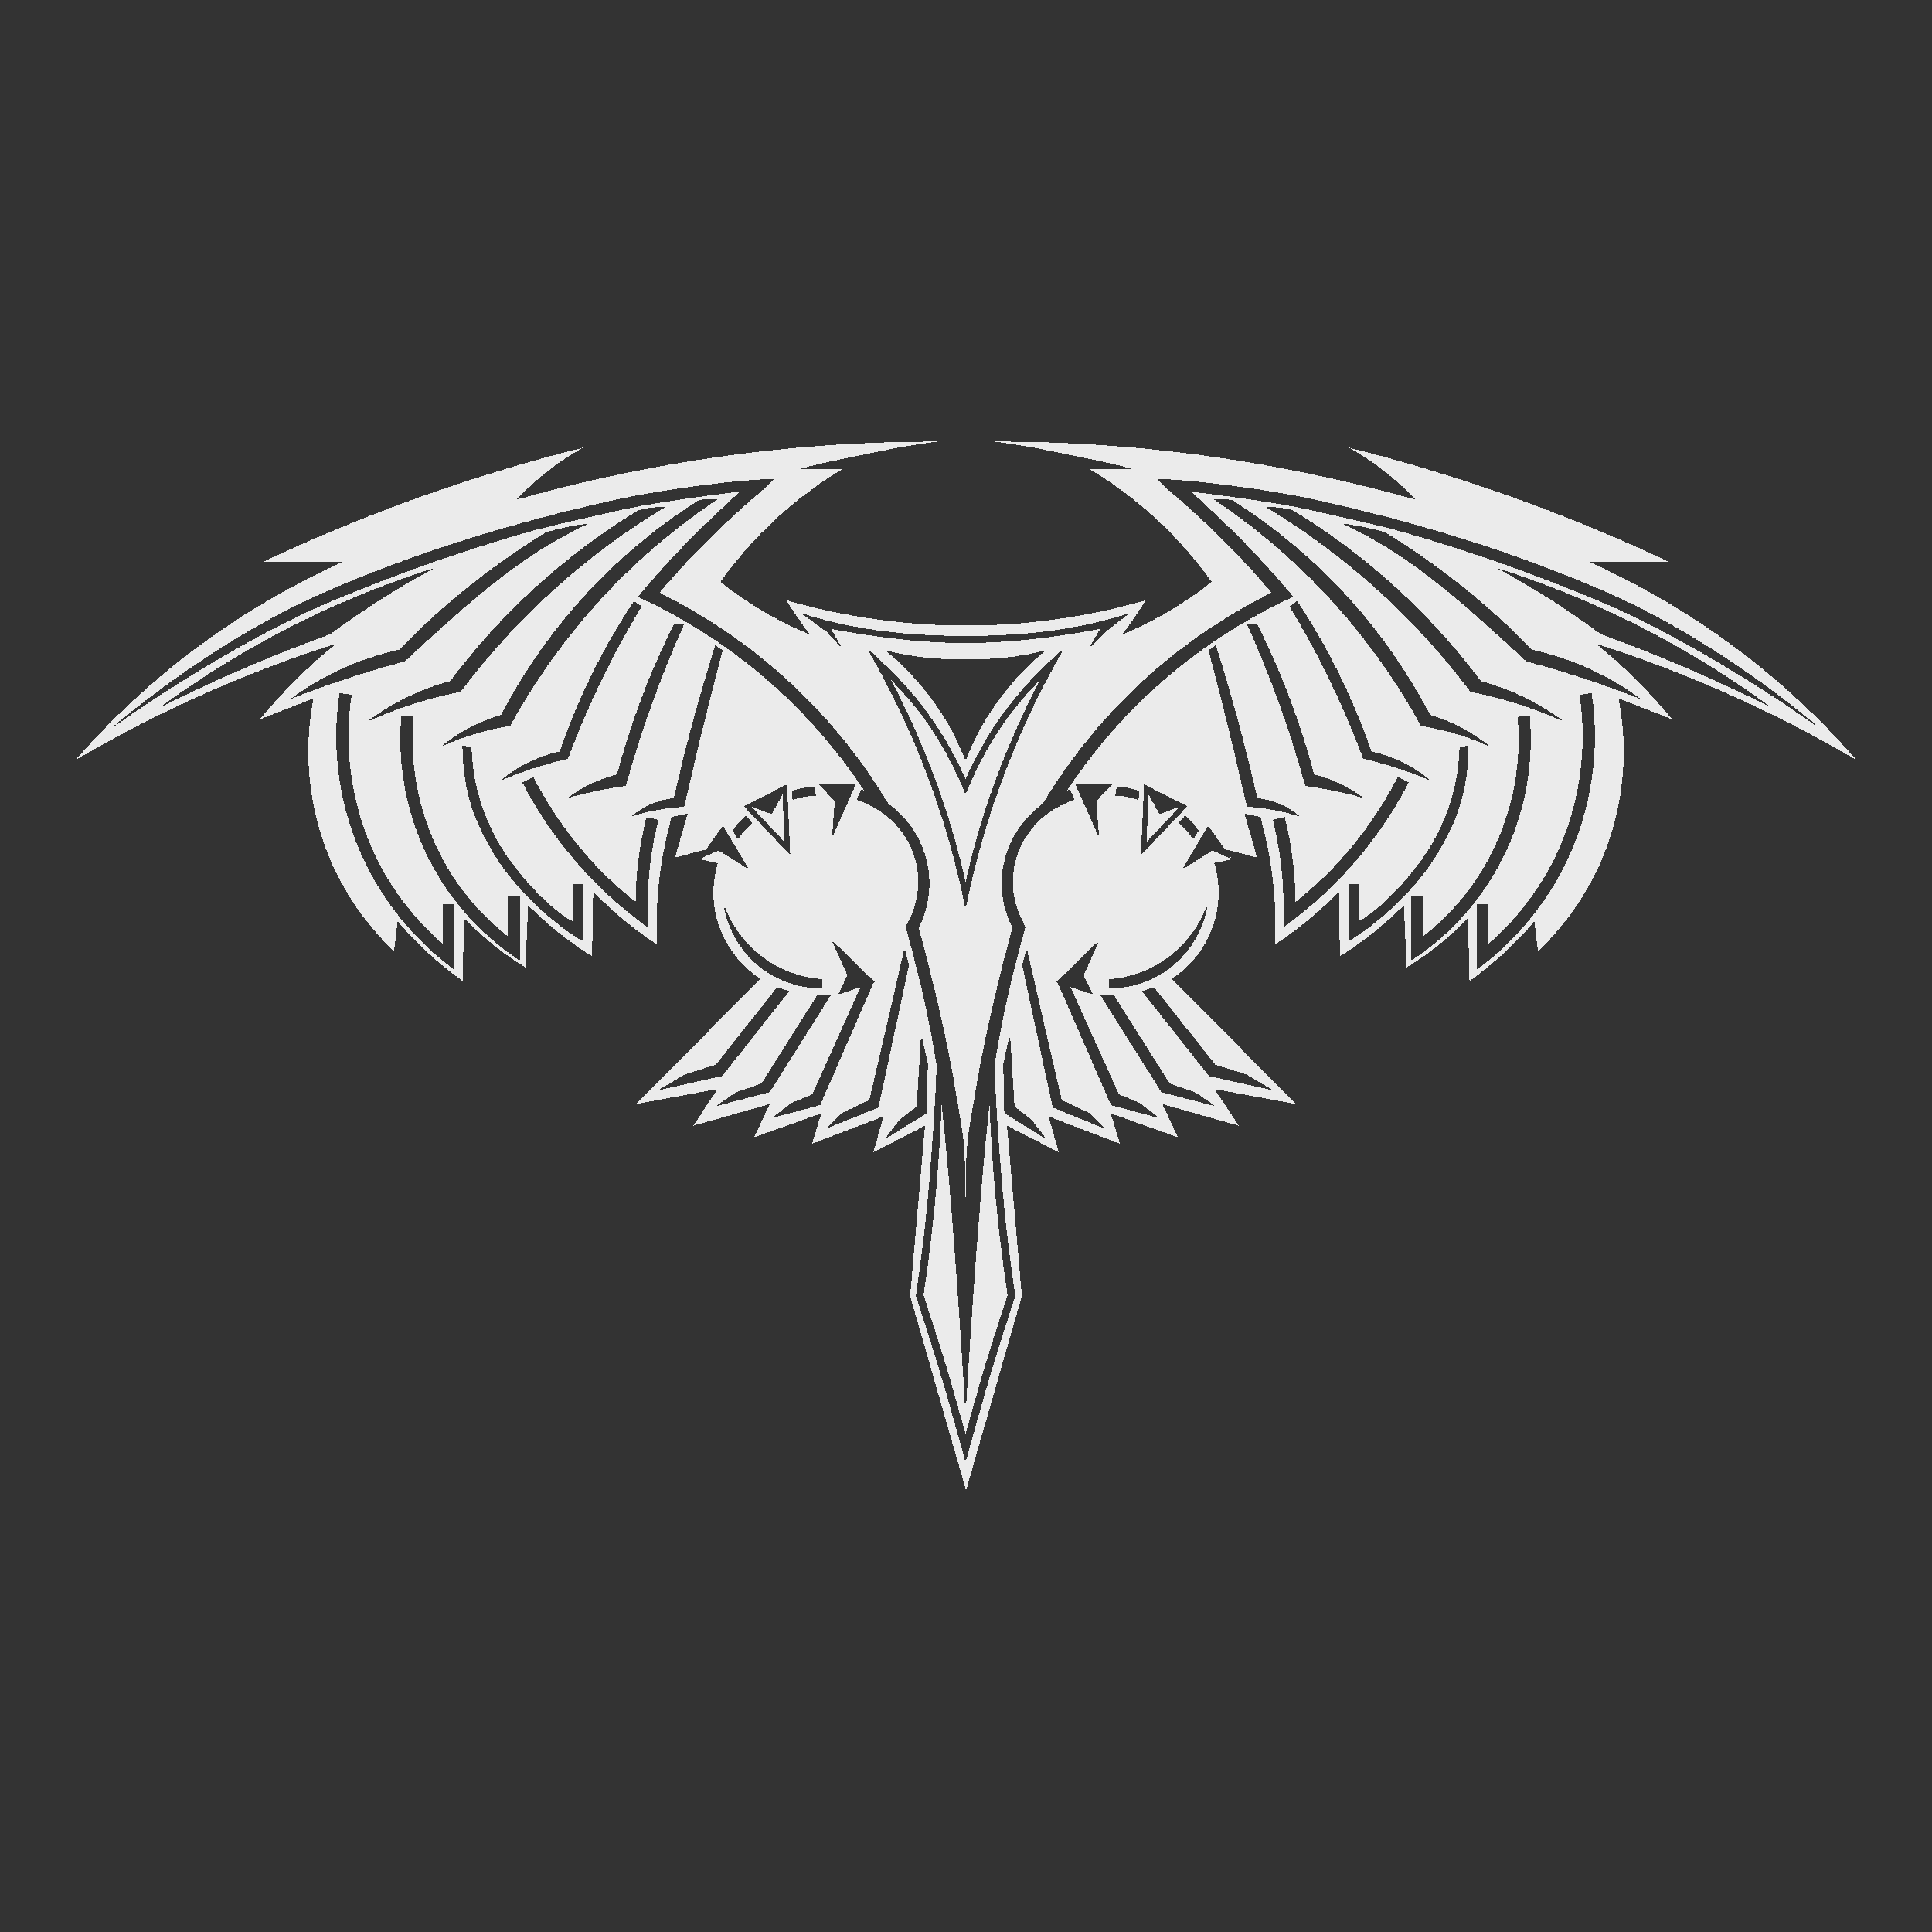 <?xml version="1.0" encoding="UTF-8" standalone="no"?>
<!-- Created with Inkscape (http://www.inkscape.org/) -->

<svg
   xmlns:dc="http://purl.org/dc/elements/1.1/"
   xmlns:cc="http://creativecommons.org/ns#"
   xmlns:rdf="http://www.w3.org/1999/02/22-rdf-syntax-ns#"
   xmlns:svg="http://www.w3.org/2000/svg"
   xmlns="http://www.w3.org/2000/svg"
   xmlns:sodipodi="http://sodipodi.sourceforge.net/DTD/sodipodi-0.dtd"
   xmlns:inkscape="http://www.inkscape.org/namespaces/inkscape"
   id="svg2860"
   version="1.1"
   inkscape:version="0.92.1 r15371"
   width="273.067"
   height="273.067"
   sodipodi:docname="xan_st_romulan.svg"
   inkscape:export-filename="D:\dev\XansSciFiMashup\raw\flags\map\xan_st_klingon.png"
   inkscape:export-xdpi="90"
   inkscape:export-ydpi="90"
   style="shape-rendering:crispEdges">
  <rect width="100%" height="100%" fill="#333333" stroke="none"/>
  <defs
     id="defs2864">
    <inkscape:perspective
       sodipodi:type="inkscape:persp3d"
       inkscape:vp_x="0 : 0.53333333 : 1"
       inkscape:vp_y="0 : 1066.6667 : 0"
       inkscape:vp_z="1.0666667 : 0.53333333 : 1"
       inkscape:persp3d-origin="0.53333333 : 0.35555555 : 1"
       id="perspective2868" />
    <inkscape:perspective
       id="perspective3654"
       inkscape:persp3d-origin="0.53333333 : 0.35555555 : 1"
       inkscape:vp_z="1.0666667 : 0.53333333 : 1"
       inkscape:vp_y="0 : 1066.6667 : 0"
       inkscape:vp_x="0 : 0.53333333 : 1"
       sodipodi:type="inkscape:persp3d" />
    <inkscape:perspective
       id="perspective3676"
       inkscape:persp3d-origin="0.53333333 : 0.35555555 : 1"
       inkscape:vp_z="1.0666667 : 0.53333333 : 1"
       inkscape:vp_y="0 : 1066.6667 : 0"
       inkscape:vp_x="0 : 0.53333333 : 1"
       sodipodi:type="inkscape:persp3d" />
    <inkscape:perspective
       id="perspective3714"
       inkscape:persp3d-origin="0.53333333 : 0.35555555 : 1"
       inkscape:vp_z="1.0666667 : 0.53333333 : 1"
       inkscape:vp_y="0 : 1066.6667 : 0"
       inkscape:vp_x="0 : 0.53333333 : 1"
       sodipodi:type="inkscape:persp3d" />
    <inkscape:perspective
       id="perspective3743"
       inkscape:persp3d-origin="0.53333333 : 0.35555555 : 1"
       inkscape:vp_z="1.0666667 : 0.53333333 : 1"
       inkscape:vp_y="0 : 1066.6667 : 0"
       inkscape:vp_x="0 : 0.53333333 : 1"
       sodipodi:type="inkscape:persp3d" />
    <inkscape:perspective
       id="perspective3773"
       inkscape:persp3d-origin="0.53333333 : 0.35555555 : 1"
       inkscape:vp_z="1.0666667 : 0.53333333 : 1"
       inkscape:vp_y="0 : 1066.6667 : 0"
       inkscape:vp_x="0 : 0.53333333 : 1"
       sodipodi:type="inkscape:persp3d" />
    <inkscape:perspective
       id="perspective3795"
       inkscape:persp3d-origin="0.53333333 : 0.35555555 : 1"
       inkscape:vp_z="1.0666667 : 0.53333333 : 1"
       inkscape:vp_y="0 : 1066.6667 : 0"
       inkscape:vp_x="0 : 0.53333333 : 1"
       sodipodi:type="inkscape:persp3d" />
    <inkscape:perspective
       id="perspective3830"
       inkscape:persp3d-origin="0.53333333 : 0.35555555 : 1"
       inkscape:vp_z="1.0666667 : 0.53333333 : 1"
       inkscape:vp_y="0 : 1066.6667 : 0"
       inkscape:vp_x="0 : 0.53333333 : 1"
       sodipodi:type="inkscape:persp3d" />
    <inkscape:perspective
       id="perspective3860"
       inkscape:persp3d-origin="0.53333333 : 0.35555555 : 1"
       inkscape:vp_z="1.0666667 : 0.53333333 : 1"
       inkscape:vp_y="0 : 1066.6667 : 0"
       inkscape:vp_x="0 : 0.53333333 : 1"
       sodipodi:type="inkscape:persp3d" />
    <inkscape:perspective
       id="perspective3887"
       inkscape:persp3d-origin="0.53333333 : 0.35555555 : 1"
       inkscape:vp_z="1.0666667 : 0.53333333 : 1"
       inkscape:vp_y="0 : 1066.6667 : 0"
       inkscape:vp_x="0 : 0.53333333 : 1"
       sodipodi:type="inkscape:persp3d" />
    <inkscape:perspective
       id="perspective3913"
       inkscape:persp3d-origin="0.53333333 : 0.35555555 : 1"
       inkscape:vp_z="1.0666667 : 0.53333333 : 1"
       inkscape:vp_y="0 : 1066.6667 : 0"
       inkscape:vp_x="0 : 0.53333333 : 1"
       sodipodi:type="inkscape:persp3d" />
    <inkscape:perspective
       id="perspective3964"
       inkscape:persp3d-origin="0.53333333 : 0.35555555 : 1"
       inkscape:vp_z="1.0666667 : 0.53333333 : 1"
       inkscape:vp_y="0 : 1066.6667 : 0"
       inkscape:vp_x="0 : 0.53333333 : 1"
       sodipodi:type="inkscape:persp3d" />
  </defs>
  <sodipodi:namedview
     pagecolor="#086600"
     bordercolor="#666666"
     borderopacity="1"
     objecttolerance="10"
     gridtolerance="10"
     guidetolerance="10"
     inkscape:pageopacity="0"
     inkscape:pageshadow="2"
     inkscape:window-width="1697"
     inkscape:window-height="1057"
     id="namedview2862"
     showgrid="false"
     showguides="false"
     inkscape:zoom="1.9476024"
     inkscape:cx="-19.584799"
     inkscape:cy="181.49062"
     inkscape:window-x="-8"
     inkscape:window-y="837"
     inkscape:window-maximized="1"
     inkscape:current-layer="svg2860"
     units="px" />
  <path
     inkscape:connector-curvature="0"
     d="m 110.599,112.327 0.306,6.696 -4.706,-5.012 2.87,1.071 z m -9.03,7.882 -2.758,1.246 3.363,-4.748 3.699,6.196 z m 31.005,72.781 c -1.001,-3.246 -2.026,-6.484 -3.088,-9.711 l -0.04,-0.121 0.013,-0.135 c 0.842,-5.6 1.5,-11.227 1.956,-16.872 0.388,-4.81 0.823,-10.591 0.958,-15.564 -1.005,-6.552 -2.597,-13.307 -4.37,-19.556 l 0.432,-0.89 c 0.038,-0.072 0.072,-0.144 0.108,-0.216 l 0.162,-0.351 c 2.693,-5.86 0.206,-12.811 -5.759,-15.753 -0.464,-0.229 -1.372,-0.625 -1.861,-0.796 l 0.62,-1.457 c 0.146,0.051 0.287,0.107 0.432,0.162 -3.118,-4.72 -6.761,-9.098 -10.843,-13.015 -5.881,-5.642 -12.67,-10.335 -20.028,-13.838 l -1.119,-0.539 0.796,-0.931 c 2.116,-2.49 4.332,-4.898 6.622,-7.229 2.122,-2.16 7,-6.69 7,-6.69 0,0 -11.694,1.365 -17.412,2.724 -4.169,0.991 -8.66,1.881 -12.786,3.062 -9.461,2.706 -18.449,5.919 -27.513,9.711 -13.073,5.469 -28.364,15.826 -32.045,18.706 3.772,-3.259 16.301,-13.534 31.128,-20.015 12.948,-5.659 26.717,-9.84 40.569,-12.934 7.519,-1.679 19.025,-3.082 22.914,-3.021 l -1.308,1.268 c -3.196,2.695 -6.268,5.528 -9.198,8.51 -1.942,1.977 -3.783,4.045 -5.597,6.137 -0.053,0.06 -0.031,0.168 0.04,0.202 7.044,3.515 13.565,8.064 19.246,13.514 5.012,4.808 9.377,10.282 12.947,16.238 5.621,4.09 7.41,11.484 4.302,17.533 1.945,7.126 4.028,15.865 5.152,22.725 1.102,6.73 1.47,6.773 1.47,16.612 8e-5,-9.839 0.368,-9.882 1.47,-16.612 1.124,-6.86 3.207,-15.599 5.152,-22.725 -3.108,-6.049 -1.318,-13.443 4.302,-17.533 3.57,-5.957 7.936,-11.431 12.947,-16.238 5.681,-5.45 12.202,-9.999 19.246,-13.514 0.071,-0.035 0.093,-0.143 0.04,-0.202 -1.814,-2.091 -3.655,-4.16 -5.597,-6.137 -2.93,-2.982 -6.002,-5.815 -9.198,-8.51 l -1.308,-1.268 c 3.889,-0.061 15.395,1.342 22.914,3.021 13.851,3.094 27.621,7.275 40.569,12.934 14.827,6.481 27.356,16.756 31.128,20.015 -3.681,-2.88 -18.972,-13.237 -32.045,-18.706 -9.064,-3.792 -18.052,-7.004 -27.513,-9.711 -4.126,-1.18 -8.617,-2.071 -12.786,-3.062 -5.717,-1.359 -17.412,-2.724 -17.412,-2.724 0,0 4.877,4.529 7,6.69 2.29,2.331 4.506,4.739 6.622,7.229 l 0.796,0.931 -1.119,0.539 c -7.359,3.503 -14.147,8.196 -20.028,13.838 -4.083,3.917 -7.726,8.295 -10.843,13.015 0.144,-0.055 0.286,-0.111 0.432,-0.162 l 0.62,1.457 c -0.489,0.171 -1.397,0.567 -1.861,0.796 -5.965,2.942 -8.452,9.892 -5.759,15.753 l 0.162,0.351 c 0.036,0.072 0.07,0.144 0.108,0.216 l 0.432,0.89 c -1.773,6.25 -3.365,13.004 -4.37,19.556 0.134,4.973 0.57,10.754 0.958,15.564 0.455,5.645 1.113,11.272 1.956,16.872 l 0.013,0.135 -0.04,0.121 c -1.063,3.226 -2.087,6.465 -3.088,9.711 -1.167,3.783 -2.816,9.868 -3.898,13.676 -1.082,-3.808 -2.731,-9.893 -3.898,-13.676 z m 6.757,-0.324 c 0.992,-3.217 2.022,-6.418 3.075,-9.616 -0.836,-5.581 -1.488,-11.18 -1.942,-16.805 -0.272,-3.375 -0.473,-6.758 -0.607,-10.142 -1.79,16.023 -3.385,43.832 -3.385,43.832 0,0 -1.595,-27.809 -3.385,-43.832 -0.134,3.384 -0.335,6.768 -0.607,10.142 -0.454,5.625 -1.106,11.224 -1.942,16.805 1.053,3.198 2.083,6.399 3.075,9.616 0.95,3.082 1.967,6.935 2.859,10.034 0.892,-3.099 1.909,-6.952 2.859,-10.034 z M 100.746,70.569 c 0.208,0.004 0.413,0.015 0.62,0.027 -7.016,4.692 -13.372,10.364 -18.828,16.805 -3.982,4.7 -7.488,9.806 -10.439,15.213 -1.425,0.213 -2.833,0.519 -4.221,0.904 -1.927,0.533 -3.814,1.228 -5.624,2.077 1.508,-1.232 3.158,-2.292 4.909,-3.142 1.181,-0.574 2.412,-1.047 3.668,-1.43 3.724,-7.139 8.544,-13.705 14.242,-19.394 4.164,-4.157 8.79,-7.846 13.77,-10.978 0.423,-0.043 0.843,-0.073 1.268,-0.081 0.208,-0.004 0.426,-0.004 0.634,0 z m -6.716,1.092 c -4.961,2.984 -9.659,6.397 -14.04,10.183 -5.505,4.757 -10.499,10.106 -14.863,15.928 -1.935,0.384 -3.856,0.861 -5.745,1.43 -2.587,0.779 -5.118,1.734 -7.58,2.846 1.597,-1.193 3.296,-2.261 5.071,-3.169 2.163,-1.108 4.441,-1.986 6.784,-2.63 4.09,-5.462 8.778,-10.486 13.945,-14.943 3.945,-3.403 8.16,-6.477 12.61,-9.185 0.378,-0.101 0.761,-0.188 1.146,-0.256 0.881,-0.156 1.776,-0.223 2.67,-0.202 z m -10.843,2.347 c -2.255,1.052 -4.443,2.243 -6.555,3.561 -4.89,3.052 -9.32,6.778 -13.622,10.614 -1.952,1.741 -3.881,3.508 -5.786,5.3 -2.384,0.631 -4.759,1.325 -7.108,2.077 -3.066,0.982 -6.096,2.066 -9.09,3.25 2.202,-1.625 4.57,-3.032 7.054,-4.181 2.67,-1.235 5.475,-2.176 8.348,-2.805 1.901,-1.976 3.891,-3.865 5.948,-5.678 3.036,-2.677 6.227,-5.173 9.549,-7.485 1.704,-1.186 3.439,-2.323 5.206,-3.412 0.855,-0.255 1.718,-0.486 2.589,-0.674 1.145,-0.247 2.302,-0.436 3.466,-0.566 z m -21.727,6.258 c -2.671,1.423 -5.285,2.957 -7.836,4.586 -2.364,1.51 -4.671,3.096 -6.919,4.774 -4.084,1.474 -8.122,3.074 -12.111,4.788 -4.059,1.744 -8.071,3.61 -12.017,5.597 4.33,-3.188 8.857,-6.112 13.541,-8.753 8.036,-4.53 16.543,-8.22 25.342,-10.992 z m 28.147,4.68 c 0.165,0.117 0.332,0.237 0.499,0.351 0.197,0.133 0.393,0.263 0.593,0.391 -1.836,3.035 -3.547,6.142 -5.125,9.319 -1.978,3.982 -3.747,8.067 -5.3,12.233 -1.725,0.395 -3.431,0.875 -5.112,1.43 -1.487,0.491 -2.955,1.046 -4.397,1.659 1.284,-1.094 2.721,-2.022 4.248,-2.738 1.309,-0.614 2.686,-1.075 4.1,-1.376 1.314,-3.826 2.881,-7.572 4.68,-11.194 1.727,-3.476 3.667,-6.841 5.813,-10.075 z m 5.678,3.21 c 0.155,0.028 0.302,0.047 0.459,0.067 0.304,0.039 0.61,0.072 0.917,0.081 -1.653,3.683 -3.163,7.423 -4.532,11.221 -1.37,3.802 -2.592,7.663 -3.668,11.558 -1.23,0.165 -2.452,0.364 -3.668,0.607 -1.55,0.309 -3.093,0.685 -4.613,1.119 1.054,-0.796 2.192,-1.484 3.385,-2.05 1.17,-0.555 2.398,-0.997 3.655,-1.308 0.908,-3.441 1.985,-6.832 3.223,-10.169 1.407,-3.792 3.025,-7.513 4.842,-11.127 z m 5.813,3.021 0.513,0.364 0.526,0.364 c -0.952,3.627 -1.883,7.255 -2.778,10.897 -0.918,3.735 -1.8,7.485 -2.657,11.235 -1.024,0.055 -2.048,0.163 -3.062,0.324 -1.525,0.242 -3.023,0.603 -4.491,1.079 0.854,-0.723 1.805,-1.323 2.832,-1.767 1.029,-0.445 2.136,-0.737 3.25,-0.863 0.811,-3.519 1.676,-7.02 2.616,-10.506 1.006,-3.728 2.097,-7.442 3.25,-11.127 z m -53.111,6.77 1.713,0.27 c -1.191,7.779 0.038,15.918 3.48,22.995 2.255,4.638 5.492,8.781 9.36,12.192 v -1.834 -3.763 h 1.726 v 3.763 3.763 1.794 l -1.403,-1.119 c -4.723,-3.772 -8.591,-8.604 -11.235,-14.04 -3.599,-7.4 -4.886,-15.887 -3.641,-24.02 z m 8.753,3.21 1.713,0.162 c -0.659,7.156 0.932,14.519 4.478,20.77 2.238,3.945 5.27,7.413 8.82,10.237 v -1.983 -3.763 h 1.726 v 3.763 3.776 1.672 l -1.376,-0.971 c -4.363,-3.129 -8.019,-7.212 -10.668,-11.882 -3.724,-6.564 -5.386,-14.266 -4.693,-21.781 z m 8.618,4.221 1.295,0.216 c 0.176,5.455 1.633,9.754 4.06,13.945 1.143,1.975 3.403,4.821 5.422,6.851 2.339,2.353 4.403,3.763 4.828,3.803 v -1.834 -3.412 l 1.416,0.027 -0.027,8.065 c -3.944,-2.291 -9.547,-7.309 -12.556,-12.354 -2.721,-4.561 -4.327,-8.538 -4.437,-15.308 z m 10.007,4.424 c 2.169,4.193 4.862,8.109 8.011,11.626 1.973,2.204 4.164,4.204 6.46,6.069 0.03,-1.976 0.142,-3.947 0.391,-5.907 0.261,-2.055 0.636,-4.099 1.133,-6.11 l 1.686,0.418 c -0.481,1.945 -0.854,3.919 -1.106,5.907 -0.316,2.489 -0.454,5.004 -0.405,7.512 l 0.04,1.78 -1.416,-1.079 c -2.915,-2.217 -5.623,-4.716 -8.065,-7.445 -3.246,-3.626 -6.032,-7.667 -8.267,-11.99 l 1.538,-0.782 z m 45.667,0.917 -3.426,7.661 0.378,-5.179 -2.428,-2.482 z m -9.791,0.135 0.459,10.021 -6.568,-6.919 z m 3.871,0.337 0.202,1.295 c -0.562,10e-4 -1.133,0.045 -1.686,0.148 -0.547,0.102 -1.085,0.26 -1.605,0.459 l -0.094,-1.322 c 0.434,-0.139 0.875,-0.259 1.322,-0.351 0.613,-0.126 1.237,-0.196 1.861,-0.229 z m -9.643,4.087 0.877,1.038 c -0.358,0.302 -0.697,0.637 -1.012,0.985 -0.387,0.428 -0.74,0.89 -1.052,1.376 l -0.728,-1.268 c 0.223,-0.363 0.477,-0.716 0.755,-1.039 0.347,-0.402 0.74,-0.768 1.16,-1.092 z m -3.264,12.179 c 1.05,3.267 3.201,6.17 6.015,8.133 2.344,1.634 5.133,2.614 7.984,2.805 v 1.295 c -2.809,0.035 -5.614,-0.804 -7.944,-2.374 -3.298,-2.221 -5.572,-5.913 -6.056,-9.859 z m 15.375,5.435 6.083,5.934 -0.202,0.067 -7.539,17.304 -6.824,1.834 2.751,-2.131 2.954,-1.227 6.824,-15.159 -3.183,1.079 1.335,-2.738 -2.144,-4.761 0.243,2.832 z m 10.264,1.133 0.634,2.387 -4.316,20.122 -7.418,3.008 2.171,-2.185 3.965,-1.888 z m -17.992,5.503 1.699,0.553 -9.454,11.99 -9.131,2.05 3.844,-2.266 4.356,-1.362 z m 7.593,1.106 -8.645,13.73 -7.634,1.996 2.792,-1.942 3.668,-1.268 7.89,-12.516 z m 12.759,5.395 0.944,4.316 -0.148,6.986 -5.988,3.722 2.131,-2.792 2.414,-1.875 z m 32.145,-33.701 -0.306,6.696 4.706,-5.012 -2.87,1.071 z m 9.853,-41.758 c -0.208,0.004 -0.413,0.015 -0.62,0.027 7.016,4.692 13.372,10.364 18.828,16.805 3.982,4.7 7.488,9.806 10.439,15.213 1.425,0.213 2.833,0.519 4.221,0.904 1.927,0.533 3.814,1.228 5.624,2.077 -1.508,-1.232 -3.158,-2.292 -4.909,-3.142 -1.181,-0.574 -2.412,-1.047 -3.668,-1.43 -3.724,-7.139 -8.544,-13.705 -14.242,-19.394 -4.164,-4.157 -8.79,-7.846 -13.77,-10.978 -0.423,-0.043 -0.843,-0.073 -1.268,-0.081 -0.208,-0.004 -0.426,-0.004 -0.634,0 z m 6.716,1.092 c 4.961,2.984 9.659,6.397 14.04,10.183 5.505,4.757 10.499,10.106 14.863,15.928 1.935,0.384 3.856,0.861 5.745,1.43 2.587,0.779 5.118,1.734 7.58,2.846 -1.597,-1.193 -3.296,-2.261 -5.071,-3.169 -2.163,-1.108 -4.441,-1.986 -6.784,-2.63 -4.09,-5.462 -8.778,-10.486 -13.945,-14.943 -3.945,-3.403 -8.16,-6.477 -12.61,-9.185 -0.378,-0.101 -0.761,-0.188 -1.146,-0.256 -0.881,-0.156 -1.776,-0.223 -2.67,-0.202 z m 10.843,2.347 c 2.255,1.052 4.443,2.243 6.555,3.561 4.89,3.052 9.32,6.778 13.622,10.614 1.952,1.741 3.881,3.508 5.786,5.3 2.384,0.631 4.759,1.325 7.108,2.077 3.066,0.982 6.096,2.066 9.09,3.25 -2.202,-1.625 -4.57,-3.032 -7.054,-4.181 -2.67,-1.235 -5.475,-2.176 -8.348,-2.805 -1.901,-1.976 -3.891,-3.865 -5.948,-5.678 -3.036,-2.677 -6.227,-5.173 -9.549,-7.485 -1.704,-1.186 -3.439,-2.323 -5.206,-3.412 -0.855,-0.255 -1.718,-0.486 -2.59,-0.674 -1.145,-0.247 -2.302,-0.436 -3.466,-0.566 z m 21.727,6.258 c 2.671,1.423 5.285,2.957 7.836,4.586 2.364,1.51 4.671,3.096 6.919,4.774 4.084,1.474 8.122,3.074 12.111,4.788 4.059,1.744 8.071,3.61 12.017,5.597 -4.33,-3.188 -8.857,-6.112 -13.541,-8.753 -8.036,-4.53 -16.543,-8.22 -25.342,-10.992 z m -28.147,4.68 c -0.165,0.117 -0.332,0.237 -0.499,0.351 -0.197,0.133 -0.393,0.263 -0.593,0.391 1.836,3.035 3.547,6.142 5.125,9.319 1.978,3.982 3.747,8.067 5.3,12.233 1.725,0.395 3.431,0.875 5.112,1.43 1.487,0.491 2.955,1.046 4.397,1.659 -1.284,-1.094 -2.721,-2.022 -4.248,-2.738 -1.309,-0.614 -2.686,-1.075 -4.1,-1.376 -1.314,-3.826 -2.881,-7.572 -4.68,-11.194 -1.727,-3.476 -3.667,-6.841 -5.813,-10.075 z m -5.678,3.21 c -0.155,0.028 -0.302,0.047 -0.459,0.067 -0.304,0.039 -0.61,0.072 -0.917,0.081 1.653,3.683 3.163,7.423 4.532,11.221 1.37,3.802 2.592,7.663 3.668,11.558 1.23,0.165 2.452,0.364 3.668,0.607 1.55,0.309 3.093,0.685 4.613,1.119 -1.054,-0.796 -2.192,-1.484 -3.385,-2.05 -1.17,-0.555 -2.398,-0.997 -3.655,-1.308 -0.908,-3.441 -1.985,-6.832 -3.223,-10.169 -1.407,-3.792 -3.025,-7.513 -4.842,-11.127 z m -5.813,3.021 -0.512,0.364 -0.526,0.364 c 0.952,3.627 1.883,7.255 2.778,10.897 0.918,3.735 1.8,7.485 2.657,11.235 1.024,0.055 2.048,0.163 3.062,0.324 1.525,0.242 3.023,0.603 4.491,1.079 -0.854,-0.723 -1.805,-1.323 -2.832,-1.767 -1.029,-0.445 -2.136,-0.737 -3.25,-0.863 -0.811,-3.519 -1.676,-7.02 -2.616,-10.506 -1.006,-3.728 -2.097,-7.442 -3.25,-11.127 z m 53.111,6.77 -1.713,0.27 c 1.191,7.779 -0.038,15.918 -3.48,22.995 -2.255,4.638 -5.492,8.781 -9.36,12.192 v -1.834 -3.763 h -1.726 v 3.763 3.763 1.794 l 1.403,-1.119 c 4.723,-3.772 8.591,-8.604 11.235,-14.04 3.599,-7.4 4.887,-15.887 3.641,-24.02 z m -8.753,3.21 -1.713,0.162 c 0.659,7.156 -0.932,14.519 -4.478,20.77 -2.238,3.945 -5.27,7.413 -8.82,10.237 v -1.983 -3.763 h -1.726 v 3.763 3.776 1.672 l 1.376,-0.971 c 4.363,-3.129 8.019,-7.212 10.668,-11.882 3.724,-6.564 5.386,-14.266 4.693,-21.781 z m -8.618,4.221 -1.295,0.216 c -0.176,5.455 -1.633,9.754 -4.06,13.945 -1.143,1.975 -3.403,4.821 -5.422,6.851 -2.339,2.353 -4.403,3.763 -4.828,3.803 v -1.834 -3.412 l -1.416,0.027 0.027,8.065 c 3.944,-2.291 9.547,-7.309 12.556,-12.354 2.721,-4.561 4.327,-8.538 4.437,-15.308 z m -10.007,4.424 c -2.168,4.193 -4.862,8.109 -8.011,11.626 -1.973,2.204 -4.164,4.204 -6.46,6.069 -0.03,-1.976 -0.142,-3.947 -0.391,-5.907 -0.261,-2.055 -0.636,-4.099 -1.133,-6.11 l -1.686,0.418 c 0.481,1.945 0.854,3.919 1.106,5.907 0.316,2.489 0.454,5.004 0.405,7.512 l -0.04,1.78 1.416,-1.079 c 2.915,-2.217 5.623,-4.716 8.065,-7.445 3.246,-3.626 6.032,-7.667 8.267,-11.99 l -1.538,-0.782 z m -45.667,0.917 3.426,7.661 -0.378,-5.179 2.428,-2.482 z m 9.792,0.135 -0.459,10.021 6.568,-6.919 z m -3.871,0.337 -0.202,1.295 c 0.562,0.001 1.133,0.045 1.686,0.148 0.547,0.102 1.085,0.26 1.605,0.459 l 0.094,-1.322 c -0.434,-0.139 -0.875,-0.259 -1.322,-0.351 -0.613,-0.126 -1.237,-0.196 -1.861,-0.229 z m 9.643,4.087 -0.877,1.038 c 0.358,0.302 0.697,0.637 1.012,0.985 0.387,0.428 0.74,0.89 1.052,1.376 l 0.728,-1.268 c -0.223,-0.363 -0.477,-0.716 -0.755,-1.039 -0.347,-0.402 -0.74,-0.768 -1.16,-1.092 z m 3.291,1.43 -3.699,6.196 4.304,-2.695 2.758,1.246 z m -0.027,10.749 c -1.05,3.267 -3.201,6.17 -6.015,8.133 -2.344,1.634 -5.133,2.614 -7.984,2.805 v 1.295 c 2.809,0.035 5.614,-0.804 7.944,-2.374 3.298,-2.221 5.572,-5.913 6.056,-9.859 z m -15.375,5.435 -6.083,5.934 0.202,0.067 7.539,17.304 6.824,1.834 -2.751,-2.131 -2.954,-1.227 -6.824,-15.159 3.183,1.079 -1.335,-2.738 2.144,-4.761 -0.243,2.832 z m -10.264,1.133 -0.634,2.387 4.316,20.122 7.418,3.008 -2.171,-2.185 -3.965,-1.888 z m 17.992,5.503 -1.699,0.553 9.454,11.99 9.131,2.05 -3.844,-2.266 -4.356,-1.362 z m -7.593,1.106 8.645,13.73 7.634,1.996 -2.792,-1.942 -3.668,-1.268 -7.89,-12.516 z m -12.759,5.395 -0.944,4.316 0.148,6.986 5.988,3.722 -2.131,-2.792 -2.414,-1.875 z m -17.398,-54.069 h -0.189 c 2.364,1.85 4.49,4.182 6.312,6.568 1.984,2.599 3.606,5.481 4.801,8.524 l 0.202,0.512 0.202,-0.512 c 1.196,-3.043 2.817,-5.925 4.801,-8.524 1.821,-2.386 3.948,-4.718 6.312,-6.568 h -0.189 c -3.626,0.959 -7.376,1.254 -11.127,1.254 -3.75,0 -7.501,-0.295 -11.127,-1.254 z m -2.819,-0.405 1.281,2.32 c 3.464,6.266 6.355,12.84 8.645,19.623 1.441,4.269 2.65,8.624 3.601,13.028 l 0.418,1.956 0.418,-1.956 c 0.951,-4.405 2.16,-8.759 3.601,-13.028 2.29,-6.784 5.181,-13.358 8.645,-19.623 l 1.281,-2.32 -1.942,1.794 c -0.035,0.032 -0.059,0.076 -0.094,0.108 -2.727,2.518 -5.186,5.321 -7.296,8.375 -1.803,2.609 -3.331,5.407 -4.613,8.308 -1.282,-2.901 -2.81,-5.698 -4.613,-8.308 -2.11,-3.054 -4.569,-5.857 -7.296,-8.375 -0.035,-0.032 -0.059,-0.076 -0.094,-0.108 z m 3.412,4.532 c 1.888,1.952 3.676,4.01 5.219,6.244 1.944,2.815 3.584,5.828 4.909,8.982 l 0.405,0.944 0.405,-0.944 c 1.325,-3.154 2.965,-6.168 4.909,-8.982 1.544,-2.235 3.331,-4.292 5.219,-6.244 -2.875,5.517 -5.347,11.234 -7.337,17.128 -1.264,3.743 -2.306,7.561 -3.196,11.41 -0.89,-3.849 -1.933,-7.667 -3.196,-11.41 -1.99,-5.895 -4.462,-11.611 -7.337,-17.128 z m -12.785,-9.468 3.693,2.685 2.246,2.44 -1.637,-2.849 c 6.268,1.159 12.643,1.983 19.017,1.983 6.374,0 12.749,-0.824 19.017,-1.983 l -1.635,2.849 2.315,-2.362 3.564,-2.788 -0.57,0.228 c -7.46,2.337 -14.998,3.06 -22.69,3.06 -7.692,0 -15.231,-0.723 -22.691,-3.06 z m 19.34,-24.202 c -10.089,-0.023 -20.177,0.664 -30.17,2.05 -9.903,1.373 -19.717,3.432 -29.334,6.164 1.345,-1.434 2.797,-2.764 4.343,-3.979 1.602,-1.259 3.306,-2.392 5.085,-3.385 -7.719,1.93 -15.35,4.237 -22.847,6.905 -7.631,2.716 -15.129,5.811 -22.456,9.266 h 11.302 c -6.202,2.782 -12.143,6.137 -17.722,10.021 -7.379,5.138 -14.127,11.194 -20.028,17.978 5.963,-3.508 12.125,-6.679 18.45,-9.481 5.99,-2.654 12.127,-4.983 18.369,-6.973 -1.891,1.532 -3.702,3.16 -5.435,4.869 -1.87,1.844 -3.647,3.783 -5.314,5.813 l 7.58,-2.94 c -1.696,8.517 -0.429,17.595 3.547,25.315 1.999,3.882 4.662,7.426 7.836,10.425 l 0.499,-4.235 c 1.358,1.59 2.816,3.104 4.356,4.518 1.528,1.403 3.143,2.702 4.828,3.911 l 0.216,-8.928 c 1.315,1.39 2.73,2.7 4.221,3.898 1.415,1.136 2.901,2.171 4.451,3.115 l 0.378,-8.78 c 1.339,1.346 2.752,2.617 4.235,3.803 1.532,1.226 3.136,2.359 4.801,3.399 l 0.162,-9.131 c 1.393,1.444 2.862,2.797 4.41,4.073 1.473,1.215 3.017,2.35 4.613,3.399 -0.186,-3.937 0.039,-7.885 0.674,-11.774 0.345,-2.116 0.806,-4.208 1.389,-6.271 l 2.239,-0.445 -1.767,6.191 4.389,-1.137 -0.977,1.379 2.643,0.539 c -0.616,2.044 -0.789,4.227 -0.472,6.339 0.609,4.054 3.037,7.807 6.487,10.021 l -17.6,17.708 11.545,-2.131 -3.426,5.179 10.79,-3.048 -2.185,4.68 9.481,-3.372 -1.308,4.302 10.088,-3.871 -1.416,5.071 7.296,-3.763 -2.104,24.088 7.903,27.459 7.89,-27.459 -2.104,-24.088 7.31,3.763 -1.416,-5.071 10.075,3.871 -1.308,-4.302 9.481,3.372 -2.171,-4.68 10.79,3.048 -3.439,-5.179 11.558,2.131 -17.6,-17.708 c 3.45,-2.214 5.865,-5.967 6.474,-10.021 0.318,-2.116 0.16,-4.305 -0.459,-6.352 l 2.509,-0.526 -1.007,-1.422 4.554,1.179 -1.78,-6.191 2.239,0.445 c 0.583,2.063 1.044,4.155 1.389,6.271 0.635,3.89 0.874,7.837 0.688,11.774 1.595,-1.049 3.126,-2.184 4.599,-3.399 1.548,-1.277 3.03,-2.629 4.424,-4.073 l 0.148,9.131 c 1.665,-1.039 3.269,-2.172 4.801,-3.399 1.482,-1.187 2.896,-2.457 4.235,-3.803 l 0.391,8.78 c 1.55,-0.944 3.036,-1.979 4.451,-3.115 1.492,-1.198 2.907,-2.508 4.221,-3.898 l 0.216,8.928 c 1.685,-1.209 3.3,-2.508 4.828,-3.911 1.54,-1.414 2.985,-2.928 4.343,-4.518 l 0.499,4.235 c 3.174,-2.999 5.836,-6.544 7.836,-10.425 3.976,-7.72 5.257,-16.798 3.561,-25.315 l 7.566,2.94 c -1.666,-2.03 -3.43,-3.969 -5.3,-5.813 -1.733,-1.709 -3.558,-3.337 -5.449,-4.869 6.242,1.989 12.379,4.319 18.369,6.973 6.326,2.803 12.487,5.973 18.45,9.481 -5.901,-6.784 -12.635,-12.841 -20.015,-17.978 -5.578,-3.884 -11.52,-7.239 -17.722,-10.021 h 11.289 c -7.327,-3.455 -14.824,-6.549 -22.456,-9.266 -7.496,-2.668 -15.127,-4.975 -22.847,-6.905 1.779,0.994 3.483,2.126 5.085,3.385 1.545,1.215 2.998,2.545 4.343,3.979 -9.617,-2.731 -19.418,-4.79 -29.321,-6.164 -9.993,-1.386 -20.082,-2.074 -30.17,-2.05 2.935,0.378 5.847,0.874 8.74,1.497 3.025,0.652 7.481,1.446 10.666,2.36 h -6.04 c 2.742,1.642 5.35,3.51 7.782,5.584 3.589,3.06 6.798,6.558 9.535,10.398 -1.837,1.437 -3.77,2.77 -5.772,3.965 -2.213,1.321 -4.517,2.478 -6.892,3.48 0.693,-0.935 1.372,-1.881 2.023,-2.846 0.451,-0.668 0.891,-1.341 1.322,-2.023 -8.267,2.383 -16.873,3.593 -25.477,3.588 -8.561,-0.006 -17.116,-1.217 -25.342,-3.588 0.43,0.682 0.871,1.355 1.322,2.023 0.651,0.965 1.316,1.91 2.01,2.846 -2.375,-1.002 -4.679,-2.159 -6.892,-3.48 -2.003,-1.195 -3.922,-2.529 -5.759,-3.965 2.737,-3.841 5.947,-7.338 9.535,-10.398 2.432,-2.074 5.027,-3.941 7.768,-5.584 h -6.026 c 3.185,-0.914 7.627,-1.709 10.652,-2.36 2.893,-0.623 5.818,-1.119 8.753,-1.497 z"
     id="path4817"
     style="display:inline;opacity:0.9;fill:#ffffff;fill-opacity:1;fill-rule:evenodd;stroke:none;stroke-width:1.067" />
</svg>
